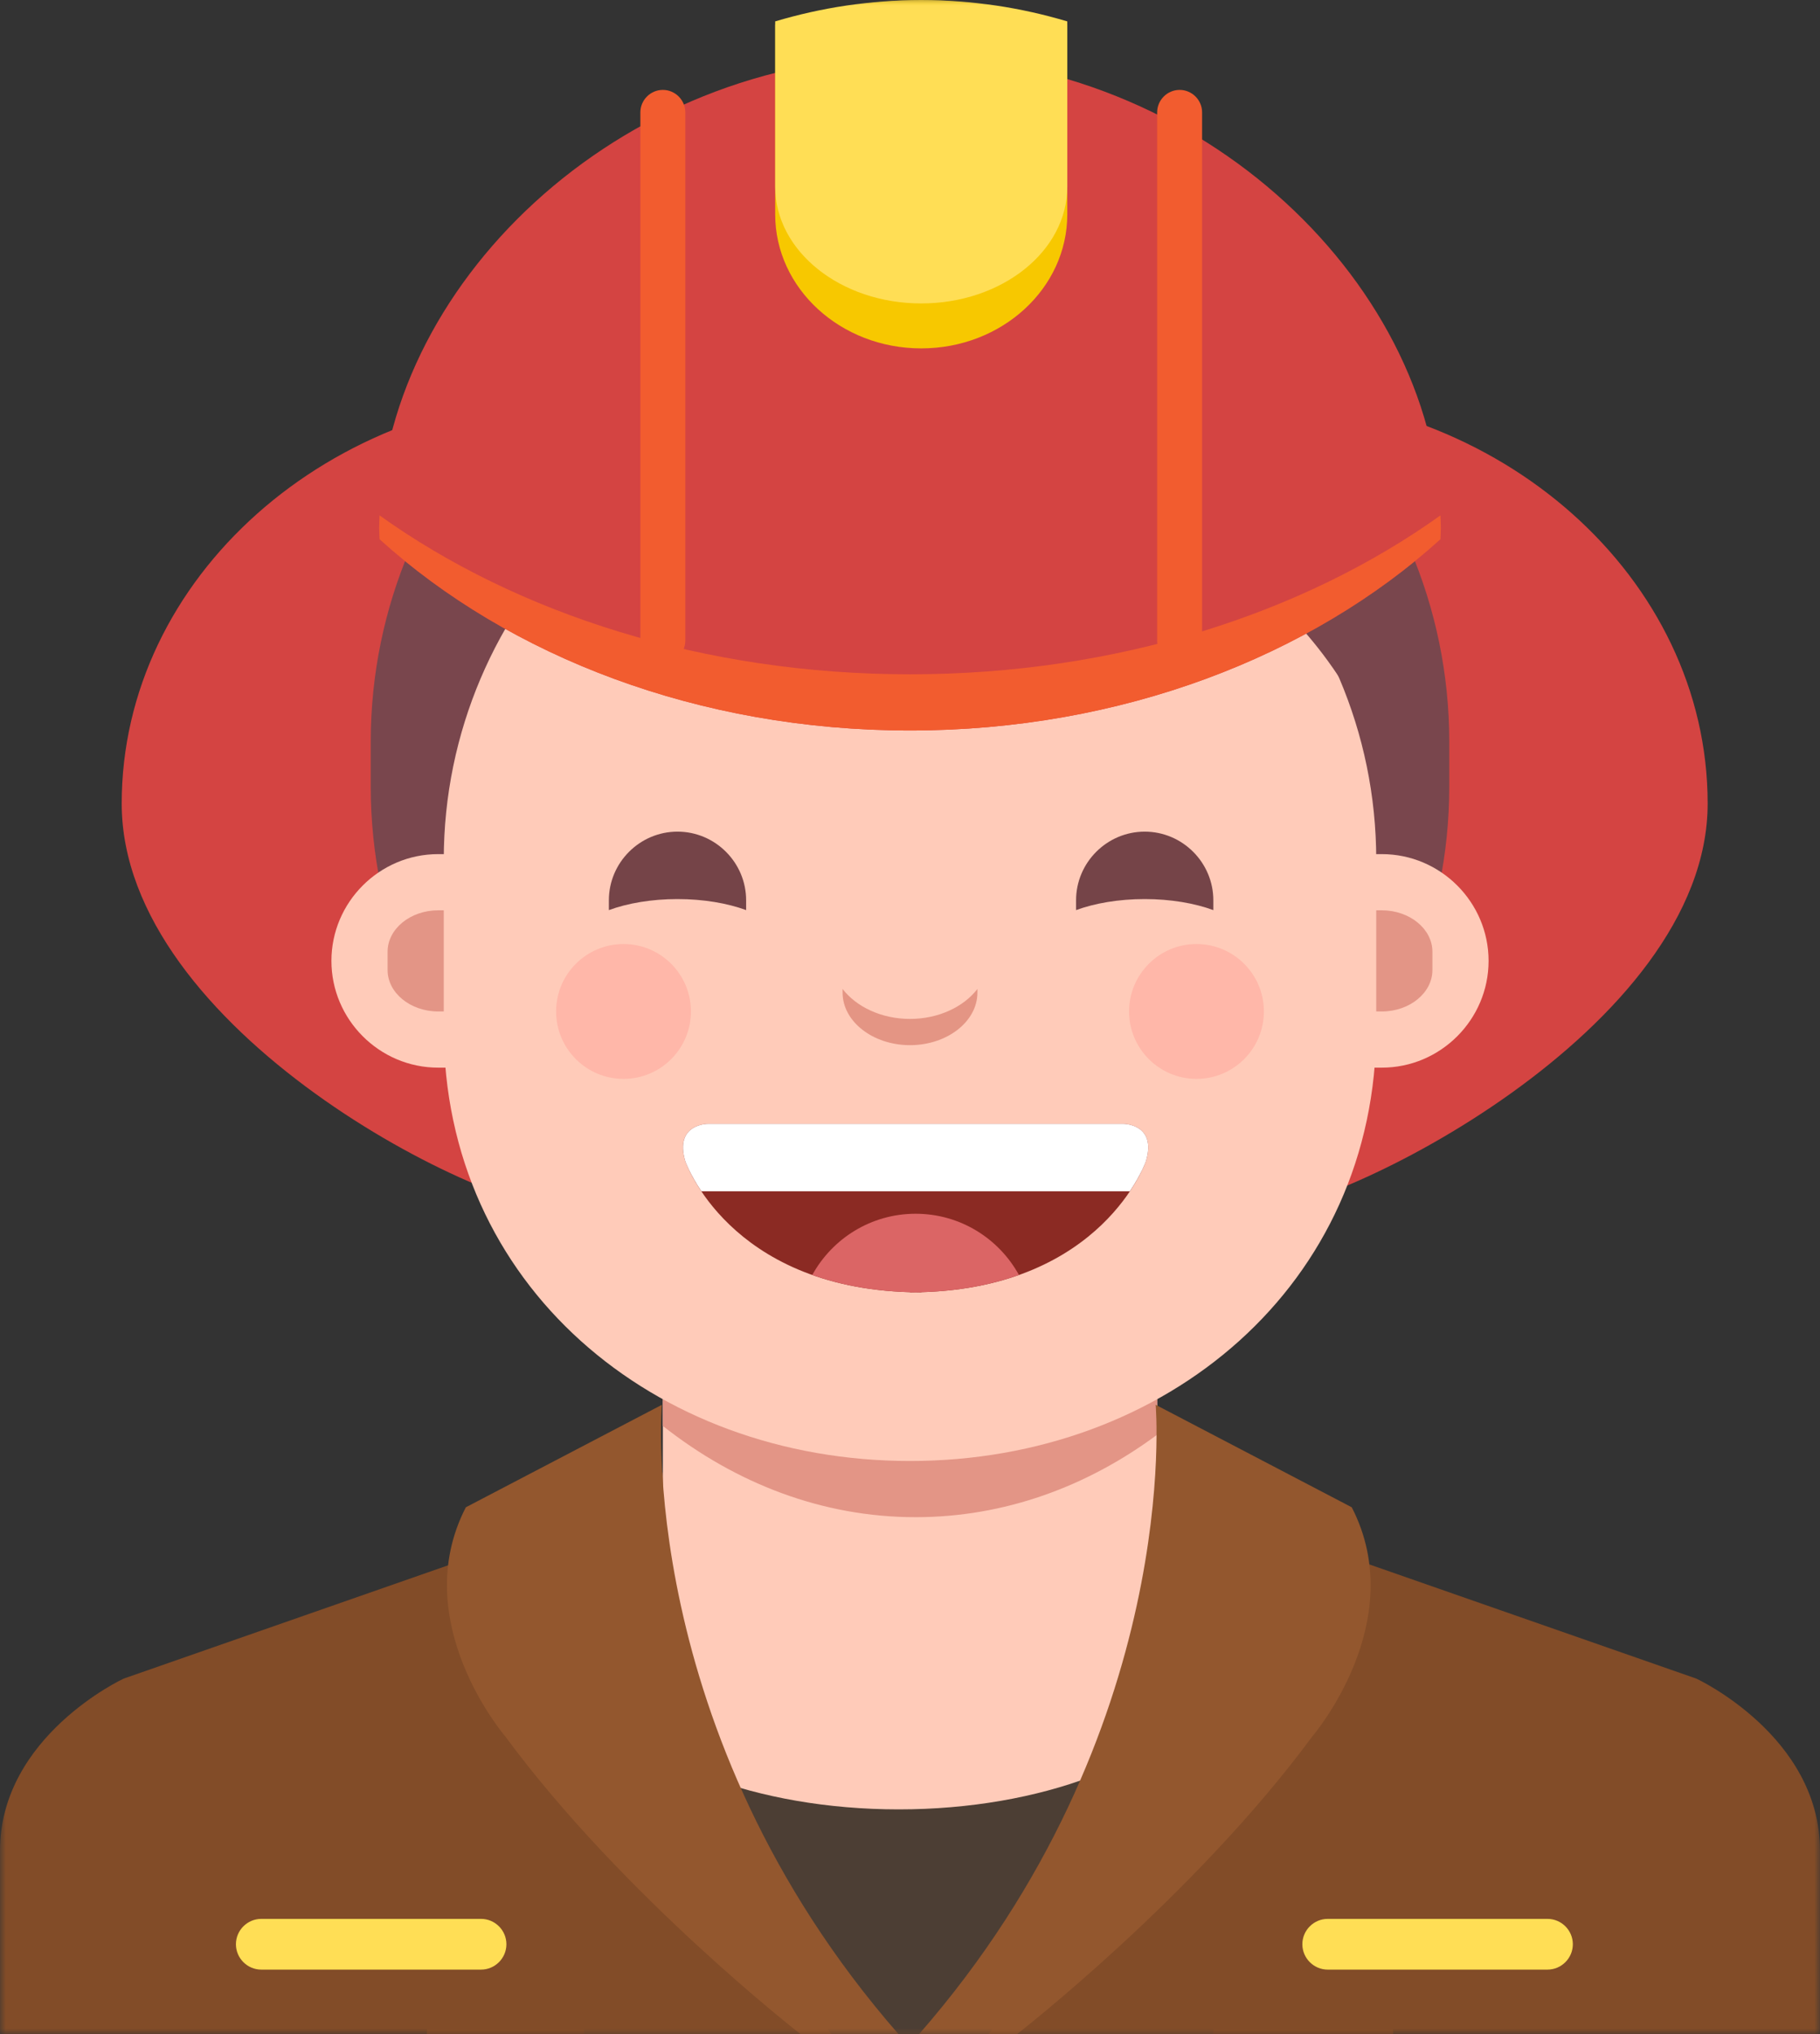 <?xml version="1.0" encoding="UTF-8"?>
<svg width="162px" height="181px" viewBox="0 0 162 181" version="1.1" xmlns="http://www.w3.org/2000/svg" xmlns:xlink="http://www.w3.org/1999/xlink">
    <rect x="0" y="0" width="162" height="181" fill="#333333" stroke="none"/>
    <!-- Generator: Sketch 46.2 (44496) - http://www.bohemiancoding.com/sketch -->
    <title>Page 1</title>
    <desc>Created with Sketch.</desc>
    <defs>
        <polygon id="path-1" points="0 25 0 50 162 50 162 25 162 0 0 0"></polygon>
        <polygon id="path-3" points="0 181 162 181 162 0 0 0"></polygon>
    </defs>
    <g id="Page-1" stroke="none" stroke-width="1" fill="none" fill-rule="evenodd">
        <g id="avatar" transform="translate(-235, -1140)">
            <g id="doctor-copy-5" transform="translate(234, 1140)">
                <g id="Page-1" transform="translate(1, 0)">
                    <path d="M111,108 L51.833,108 C43,108 10.833,91.575 10.833,71.5 C10.833,51.425 29.283,35 51.833,35 L111,35 C133.55,35 152,51.425 152,71.5 C152,91.575 119,108 111,108 Z" id="Fill-1" fill="#D44442"></path>
                    <g id="Group-5" transform="translate(0, 131)">
                        <mask id="mask-2" fill="white">
                            <use xlink:href="#path-1"></use>
                        </mask>
                        <g id="Clip-4"></g>
                        <path d="M151,18.367 L113,5.101 C106,3.061 103,0 103,0 L81,0.975 L59,0 C59,0 56,3.061 49,5.101 L11,18.367 C11,18.367 0,23.47 0,33.674 L0,50 L80,50 L82,50 L162,50 L162,33.674 C162,23.47 151,18.367 151,18.367" id="Fill-3" fill="#824C28" mask="url(#mask-2)"></path>
                    </g>
                    <mask id="mask-4" fill="white">
                        <use xlink:href="#path-3"></use>
                    </mask>
                    <g id="Clip-7"></g>
                    <polygon id="Fill-6" fill="#FFCBB9" mask="url(#mask-4)" points="59 164 103 164 103 120 59 120"></polygon>
                    <path d="M59,126.88 C65.494,132.005 73.221,135 81.5,135 C89.356,135 96.72,132.314 103,127.66 L103,118 L59,118 L59,126.88 Z" id="Fill-8" fill="#E39586" mask="url(#mask-4)"></path>
                    <path d="M85,114 L77,114 C52.8,114 33,94.2 33,70 L33,66 C33,41.8 52.8,22 77,22 L85,22 C109.2,22 129,41.8 129,66 L129,70 C129,94.2 109.2,114 85,114" id="Fill-9" fill="#79464D" mask="url(#mask-4)"></path>
                    <path d="M81,130 L81,130 C58.175,130 39.5,114.325 39.5,91.5 L39.5,76.5 C39.5,53.675 58.175,35 81,35 C103.825,35 122.5,53.675 122.5,76.5 L122.5,91.5 C122.5,114.325 103.825,130 81,130" id="Fill-10" fill="#FFCBB9" mask="url(#mask-4)"></path>
                    <path d="M48,95 L39,95 C33.775,95 29.5,90.725 29.5,85.5 C29.5,80.275 33.775,76 39,76 L48,76 C53.225,76 57.5,80.275 57.5,85.5 C57.5,90.725 53.225,95 48,95" id="Fill-11" fill="#FFCBB9" mask="url(#mask-4)"></path>
                    <path d="M123,95 L114,95 C108.775,95 104.5,90.725 104.5,85.5 C104.5,80.275 108.775,76 114,76 L123,76 C128.225,76 132.5,80.275 132.5,85.5 C132.5,90.725 128.225,95 123,95" id="Fill-12" fill="#FFCBB9" mask="url(#mask-4)"></path>
                    <path d="M49,48 C49,48 62,56 79,54 C79,54 88,53 95,51 C95,51 106,48 115,55 C115,55 118.141,58.091 120.571,62.546 L121,54 C121,54 91,30 90,30 C89,30 58,35 58,35 C58,35 46,44 47.5,45 C49,46 49,48 49,48" id="Fill-13" fill="#79464D" mask="url(#mask-4)"></path>
                    <path d="M39.5,81 L39,81 C36.525,81 34.5,82.657 34.5,84.682 L34.5,86.318 C34.5,88.343 36.525,90 39,90 L39.5,90 L39.5,81 Z" id="Fill-14" fill="#E39586" mask="url(#mask-4)"></path>
                    <path d="M122.5,81 L123,81 C125.475,81 127.5,82.657 127.5,84.682 L127.5,86.318 C127.5,88.343 125.475,90 123,90 L122.5,90 L122.5,81 Z" id="Fill-15" fill="#E39586" mask="url(#mask-4)"></path>
                    <path d="M100,100 L82,100 L81,100 L63,100 C63,100 60,100 61,103.333 C61,103.333 64.85,114.528 81,114.979 L81,115 C81.171,115 81.332,114.991 81.5,114.989 C81.668,114.991 81.829,115 82,115 L82,114.979 C98.15,114.528 102,103.333 102,103.333 C103,100 100,100 100,100" id="Fill-16" fill="#8B2A23" mask="url(#mask-4)"></path>
                    <path d="M81.5,108 C77.533,108 74.09,110.203 72.303,113.446 C74.704,114.301 77.572,114.883 81,114.979 L81,115 C81.171,115 81.332,114.991 81.5,114.989 C81.668,114.991 81.829,115 82,115 L82,114.979 C85.428,114.883 88.296,114.301 90.697,113.446 C88.91,110.203 85.467,108 81.5,108" id="Fill-17" fill="#DB6565" mask="url(#mask-4)"></path>
                    <path d="M100,100 L82,100 L81,100 L63,100 C63,100 60,100 61,103.333 C61,103.333 61.396,104.458 62.431,106 L100.568,106 C101.604,104.458 102,103.333 102,103.333 C103,100 100,100 100,100" id="Fill-18" fill="#FFFFFF" mask="url(#mask-4)"></path>
                    <path d="M81,90.664 C78.457,90.664 76.226,89.591 75,88 L75,88.328 C75,90.897 77.7,93 81,93 C84.3,93 87,90.897 87,88.328 L87,88 C85.774,89.591 83.543,90.664 81,90.664" id="Fill-19" fill="#E49584" mask="url(#mask-4)"></path>
                    <path d="M60.305,80 C62.616,80 64.742,80.369 66.413,80.981 L66.414,80.981 L66.414,80.109 C66.414,76.749 63.665,74 60.305,74 C56.945,74 54.196,76.749 54.196,80.109 L54.196,80.981 L54.197,80.981 C55.868,80.369 57.994,80 60.305,80" id="Fill-20" fill="#754448" mask="url(#mask-4)"></path>
                    <path d="M101.891,80 C104.202,80 106.328,80.369 107.999,80.981 L108,80.981 L108,80.109 C108,76.749 105.251,74 101.891,74 C98.531,74 95.782,76.749 95.782,80.109 L95.782,80.981 L95.783,80.981 C97.453,80.369 99.58,80 101.891,80" id="Fill-21" fill="#754448" mask="url(#mask-4)"></path>
                    <path d="M61.5,90 C61.5,93.313 58.813,96 55.5,96 C52.187,96 49.5,93.313 49.5,90 C49.5,86.687 52.187,84 55.5,84 C58.813,84 61.5,86.687 61.5,90" id="Fill-22" fill="#FFB7A9" mask="url(#mask-4)"></path>
                    <path d="M112.5,90 C112.5,93.313 109.813,96 106.5,96 C103.187,96 100.5,93.313 100.5,90 C100.5,86.687 103.187,84 106.5,84 C109.813,84 112.5,86.687 112.5,90" id="Fill-23" fill="#FFB7A9" mask="url(#mask-4)"></path>
                    <path d="M81,5 C54.904,5 33.75,25.697 33.75,47 C33.75,47.331 33.776,47.656 33.786,47.985 C45.317,58.413 62.188,65 81,65 C99.812,65 116.683,58.413 128.214,47.985 C128.224,47.656 128.25,47.331 128.25,47 C128.25,25.697 107.096,5 81,5" id="Fill-24" fill="#D44442" mask="url(#mask-4)"></path>
                    <path d="M81,60 C62.64,60 46.007,54.602 33.785,45.86 C33.771,46.24 33.75,46.62 33.75,47 C33.75,47.331 33.776,47.656 33.786,47.985 C45.317,58.413 62.188,65 81,65 C99.812,65 116.683,58.413 128.214,47.985 C128.224,47.656 128.25,47.331 128.25,47 C128.25,46.62 128.229,46.24 128.215,45.86 C115.993,54.602 99.36,60 81,60" id="Fill-25" fill="#F25C2F" mask="url(#mask-4)"></path>
                    <path d="M95,19.077 L95,2.186 C90.914,0.787 86.546,0 82,0 C77.454,0 73.086,0.787 69,2.186 L69,19.077 C69,25.662 74.82,31 82,31 C89.18,31 95,25.662 95,19.077" id="Fill-26" fill="#F7C800" mask="url(#mask-4)"></path>
                    <path d="M59,59 L59,59 C57.9,59 57,58.1 57,57 L57,10 C57,8.9 57.9,8 59,8 C60.1,8 61,8.9 61,10 L61,57 C61,58.1 60.1,59 59,59" id="Fill-27" fill="#F25C2F" mask="url(#mask-4)"></path>
                    <path d="M105,59 L105,59 C103.9,59 103,58.1 103,57 L103,10 C103,8.9 103.9,8 105,8 C106.1,8 107,8.9 107,10 L107,57 C107,58.1 106.1,59 105,59" id="Fill-28" fill="#F25C2F" mask="url(#mask-4)"></path>
                    <path d="M95,16.615 L95,1.904 C90.914,0.685 86.546,0 82,0 C77.454,0 73.086,0.685 69,1.904 L69,16.615 C69,22.35 74.82,27 82,27 C89.18,27 95,22.35 95,16.615" id="Fill-29" fill="#FFDE55" mask="url(#mask-4)"></path>
                    <path d="M80,161 C67.318,161 56.47,156.724 52,150.666 L52,181 L108,181 L108,150.666 C103.53,156.724 92.682,161 80,161" id="Fill-30" fill="#4C3E34" mask="url(#mask-4)"></path>
                    <polygon id="Fill-31" fill="#824C28" mask="url(#mask-4)" points="74 181 38 181 38 161 60 161"></polygon>
                    <polygon id="Fill-32" fill="#824C28" mask="url(#mask-4)" points="88 181 124 181 124 161 102 161"></polygon>
                    <path d="M79.978,181 L71.263,181 C71.263,181 55.487,168.771 44.971,154.502 C44.971,154.502 36.206,144.311 41.465,134.119 L58.916,125 C58.916,125 56.404,154 79.978,181" id="Fill-33" fill="#93572E" mask="url(#mask-4)"></path>
                    <path d="M81.807,181 L90.522,181 C90.522,181 106.297,168.771 116.814,154.502 C116.814,154.502 125.578,144.311 120.32,134.119 L102.868,125 C102.868,125 105.38,154 81.807,181" id="Fill-34" fill="#93572E" mask="url(#mask-4)"></path>
                    <path d="M42.819,175.257 L23.257,175.257 C22.016,175.257 21,174.241 21,173 C21,171.759 22.016,170.743 23.257,170.743 L42.819,170.743 C44.061,170.743 45.076,171.759 45.076,173 C45.076,174.241 44.061,175.257 42.819,175.257" id="Fill-35" fill="#FFDE55" mask="url(#mask-4)"></path>
                    <path d="M137.743,175.257 L118.181,175.257 C116.94,175.257 115.924,174.241 115.924,173 C115.924,171.759 116.94,170.743 118.181,170.743 L137.743,170.743 C138.985,170.743 140,171.759 140,173 C140,174.241 138.985,175.257 137.743,175.257" id="Fill-36" fill="#FFDE55" mask="url(#mask-4)"></path>
                </g>
            </g>
        </g>
    </g>
</svg>